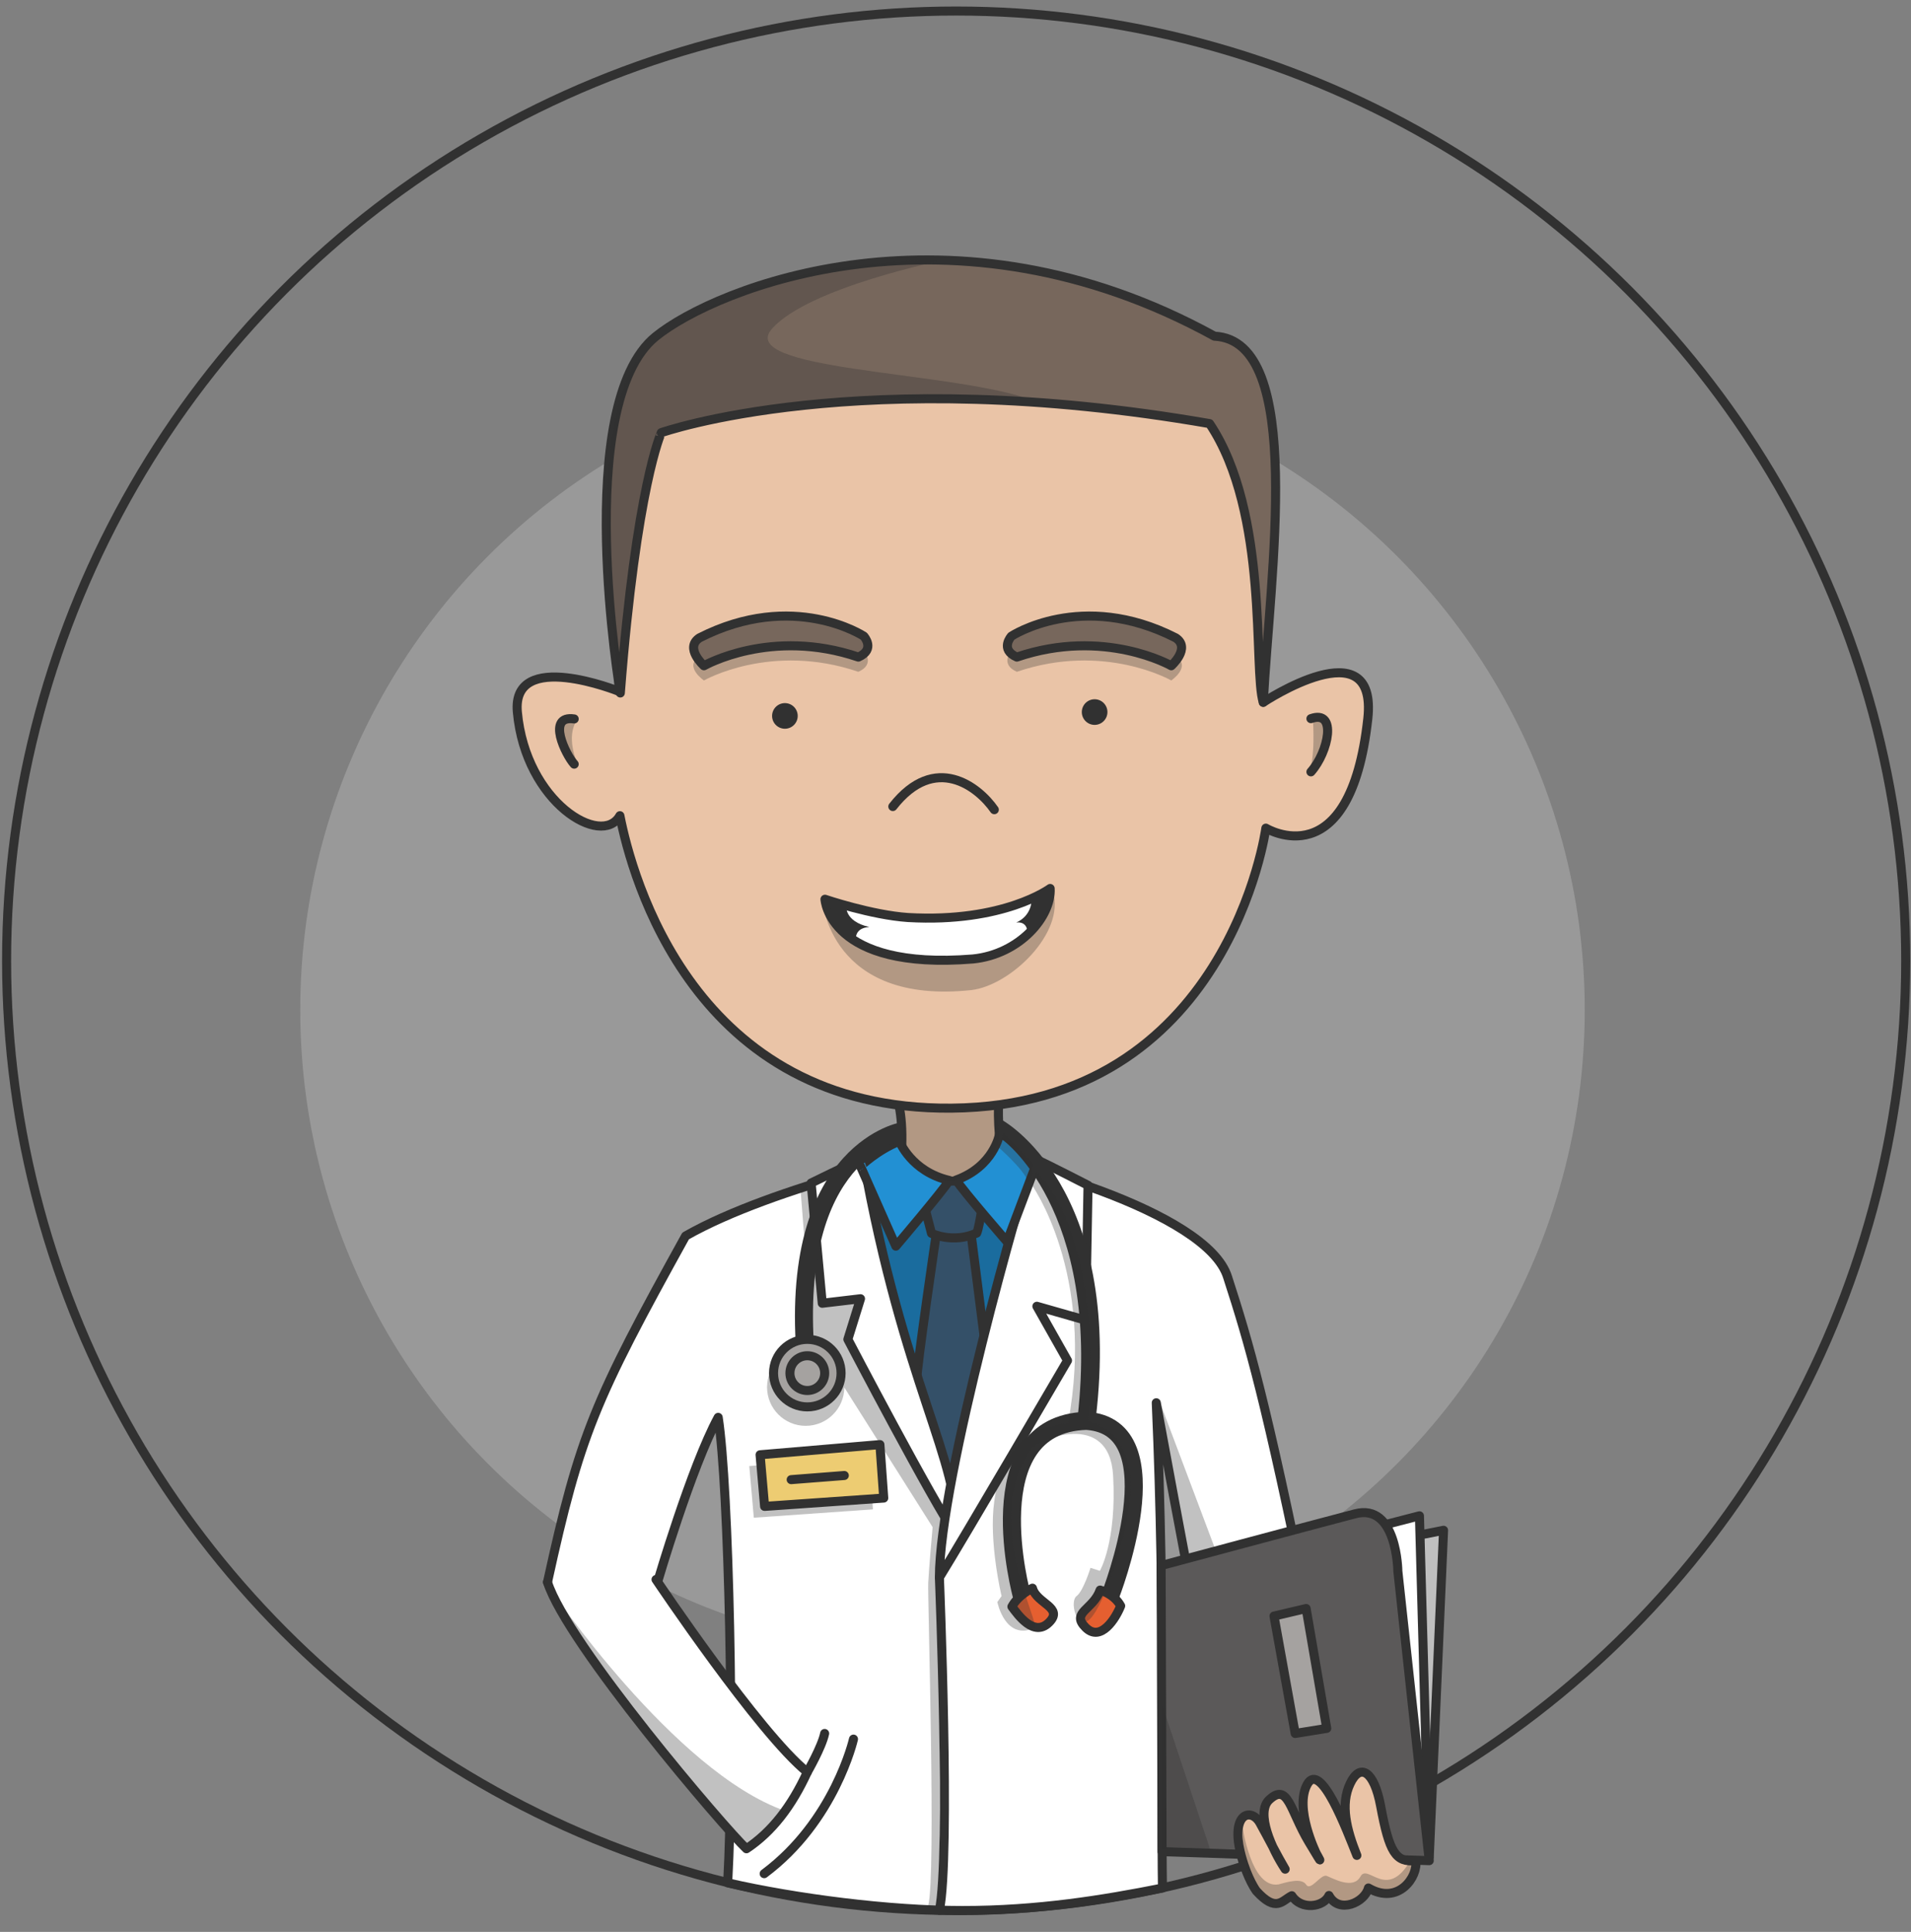 <?xml version="1.0" encoding="utf-8"?>
<!-- Generator: Adobe Illustrator 15.0.0, SVG Export Plug-In . SVG Version: 6.00 Build 0)  -->
<!DOCTYPE svg PUBLIC "-//W3C//DTD SVG 1.1//EN" "http://www.w3.org/Graphics/SVG/1.1/DTD/svg11.dtd">
<svg version="1.1" id="doctor" xmlns="http://www.w3.org/2000/svg" xmlns:xlink="http://www.w3.org/1999/xlink" x="0px" y="0px"
	 width="211.313px" height="213.583px" viewBox="0 0 211.313 213.583" enable-background="new 0 0 211.313 213.583"
	 xml:space="preserve">
<rect x="0" y="0" width="211.313" height="213.583" fill="#808080" stroke="none"/>
<circle fill="none" stroke="#313131" stroke-miterlimit="10" cx="105.729" cy="106.22" r="105"/>
<circle opacity="0.2" fill="#FFFFFF" cx="104.218" cy="111.658" r="71.017"/>
<polygon fill="#BFBFBF" stroke="#313131" stroke-linejoin="round" stroke-miterlimit="10" points="133.792,174.313 159.625,169.183 
	158.042,205.333 133.792,202.826 "/>
<path fill="#FFFFFF" stroke="#313131" stroke-linecap="round" stroke-linejoin="round" stroke-miterlimit="10" d="M135.75,141.208
	c-2.25-7.313-24.328-13.375-31.613-14.063c0,0-18.449,3.875-28.324,9.5c-10.063,18.188-11.688,21.938-15.271,38.271
	c5.192,11.03,12.167,0,12.167,0s3.746-12.768,6.706-18.216c1.188,7.625,1.835,37.083,1.051,51.46
	c7.56,1.729,17.867,3.06,25.951,3.06c8.292,0,15.454-1.156,22.125-2.485c-0.176-10.62,0.34-30.204-0.684-53.651
	c2.917,15.813,4.643,24.75,4.643,24.75s10.119,4.317,12.229-1.667C139.958,154.833,138.125,148.521,135.75,141.208z"/>
<path fill="#EAC4A7" stroke="#313131" stroke-miterlimit="10" d="M97.506,118.515c0,0,2.788,1.486,2.121,9.653
	c1.893,0.794,4.248,2.072,5.717,4.3c5.531-2.005,5.5-4.322,5.163-7.009c-0.5-6.333,0.916-6.944,0.916-6.944
	S103.589,120.348,97.506,118.515z"/>
<path fill="#EAC4A7" stroke="#313131" stroke-linejoin="round" stroke-miterlimit="10" d="M68.594,49.5l-0.159,26.931
	c0,0-11.874-4.783-11.227,2.293c0.917,10.019,9.333,15.026,11.34,11.457c1.302,6.653,8.152,32.6,36.667,32.333
	c30.66-0.287,34.761-30.958,34.761-30.958s9.32,5.68,11.273-12.105c1.125-10.242-11.563-1.805-11.563-1.805l-0.5-30
	C139.188,47.646,104.594,27.833,68.594,49.5z"/>
<circle fill="#313131" cx="86.792" cy="79.15" r="1.417"/>
<path opacity="0.3" fill="#313131" d="M116.438,98.583c0,0-5.74,7.591-16.333,6.982c-4.022-0.271-9.182-6.082-9.182-6.082
	s0.787,11.662,16.495,9.975C111.72,108.958,117.813,103.146,116.438,98.583z"/>
<circle fill="#313131" cx="121.04" cy="78.724" r="1.417"/>
<path fill="#EAC4A7" stroke="#313131" stroke-linecap="round" stroke-linejoin="round" stroke-miterlimit="10" d="M63.493,79.483
	c-3.114-0.453-0.937,3.969,0,5"/>
<path fill="#EAC4A7" stroke="#313131" stroke-linecap="round" stroke-linejoin="round" stroke-miterlimit="10" d="M144.958,79.451
	c2.917-1.042,1.963,3.677,0,5.883"/>
<path fill="none" stroke="#313131" stroke-width="0.5" stroke-linecap="round" stroke-linejoin="round" stroke-miterlimit="10" d="
	M102.518,133.804"/>
<path opacity="0.3" fill="#313131" d="M144.729,85.344c0,0,1.993-1.292,2.306-5.417c-0.146-0.749-0.347-0.812-1.847-0.312
	C145.438,84.323,144.729,85.344,144.729,85.344z"/>
<path opacity="0.3" fill="#313131" d="M77.84,75.23c0,0,7.408-4.25,17.075-0.959c1.935-0.854,0.602-2.312,0.602-2.312
	s-7.875-3.625-18.207,0.625C75.602,73.707,77.84,75.23,77.84,75.23z"/>
<path opacity="0.3" fill="#313131" d="M63.823,84.354c0,0-1.406,0.603-1.719-3.522c0.146-0.749,0.219-1.747,1.719-1.247
	C62.5,81.438,63.823,84.354,63.823,84.354z"/>
<path fill="#77675C" stroke="#313131" stroke-linejoin="round" stroke-miterlimit="10" d="M77.84,73.605
	c0,0,7.408-4.25,17.075-0.959c1.935-0.854,0.602-2.312,0.602-2.312s-7.75-5.125-18.167,0.184
	C75.641,71.641,77.84,73.605,77.84,73.605z"/>
<path opacity="0.3" fill="#313131" d="M129.516,75.23c0,0-7.408-4.25-17.075-0.959c-1.935-0.854-0.602-2.312-0.602-2.312
	s7.875-3.625,18.207,0.625C131.754,73.707,129.516,75.23,129.516,75.23z"/>
<path fill="#77675C" stroke="#313131" stroke-linejoin="round" stroke-miterlimit="10" d="M129.516,73.605
	c0,0-7.408-4.25-17.075-0.959c-1.935-0.854-0.602-2.312-0.602-2.312s7.75-5.125,18.167,0.184
	C131.714,71.641,129.516,73.605,129.516,73.605z"/>
<path fill="none" stroke="#313131" stroke-linecap="round" stroke-linejoin="round" stroke-miterlimit="10" d="M109.948,89.516
	c-1.74-2.516-6.54-6.331-11.222-0.349"/>
<path fill="#FFFFFF" stroke="#313131" stroke-linecap="round" stroke-linejoin="round" stroke-miterlimit="10" d="M116.123,98.227
	c0,0-5.124,3.82-15.718,3.212c-4.022-0.271-9.182-2.021-9.182-2.021s0.405,7.905,16.372,6.602
	C112.781,105.491,116.298,101.305,116.123,98.227z"/>
<path fill="#77675C" stroke="#313131" stroke-linejoin="round" stroke-miterlimit="10" d="M68.594,76.615
	c0,0-5.392-31.863,3.906-39.406c6.625-5.375,32.766-16,61.792-0.042c10.056,0.481,6.125,26.458,5.396,40.479
	c-1.131-3.573,0.688-20.938-5.938-30.813c-38.757-6.727-60.625,1-60.625,1S70.375,53.708,68.594,76.615z"/>
<polygon fill="#1A6C9E" stroke="#313131" stroke-linecap="round" stroke-linejoin="round" stroke-miterlimit="10" points="
	99.125,131.771 111.37,131.365 116.5,134.708 106.438,167.583 102.25,162.333 94.105,134.958 "/>
<path fill="#345068" stroke="#313131" stroke-linecap="round" stroke-linejoin="round" stroke-miterlimit="10" d="M103.594,135.979
	c0,0-2.281,15.479-2.219,16.604c0.625,2,4.377,14.141,4.377,14.141l3.686-14.141l-2.125-16.688
	C107.313,135.896,104.344,134.228,103.594,135.979z"/>
<path fill="#345068" stroke="#313131" stroke-linecap="round" stroke-linejoin="round" stroke-miterlimit="10" d="M103.002,136.353
	c0,0,2.354,1.16,5.006-0.03c0.365-0.869,0.835-4.547,0.835-4.547s-2.25-2.599-7.031-0.179
	C102.225,133.427,103.002,136.353,103.002,136.353z"/>
<path fill="#313131" d="M93.586,100.132c0,0-0.273,1.714,2.539,2.357c-1.656,0.094-1.478,1.344-1.478,1.344
	s-2.647-0.917-2.939-3.958C92.375,99.781,93.586,100.132,93.586,100.132z"/>
<polygon fill="#FFFFFF" stroke="#313131" stroke-linejoin="round" stroke-miterlimit="10" points="130.875,174.313 156.958,167.583 
	157.983,204.393 130.875,202.826 "/>
<path fill="#313131" d="M114.063,99.615c0,0,0.001,1.625-1.688,2.375c1.25-0.144,1.234,1.031,1.234,1.031s2.234-1.938,2.141-4.063
	C115.125,99.177,114.063,99.615,114.063,99.615z"/>
<path opacity="0.3" fill="#313131" d="M104.431,167.229l-13.557-36.941l-2.366,1.076l1.184,15.031l-0.191,1.678
	c0,0,0.601,1.021-0.41,1.021c-2.358,0-4.271,1.912-4.271,4.271c0,2.359,1.912,4.271,4.271,4.271c2.351,0,4.256-1.9,4.269-4.248
	l9.767,15.446c0,0-0.416,4.625-0.489,6.188s0.886,32.484,0,35.648c0.614,0.039,1.239,0.289,1.239,0.289s0.832-30.68,0-35.938
	C103.895,173.517,104.431,167.229,104.431,167.229z"/>
<path fill="#5B5959" stroke="#313131" stroke-linecap="round" stroke-linejoin="round" stroke-miterlimit="10" d="M128.393,173.083
	c0,0,16.79-4.506,21.448-5.722s4.73,6.346,4.73,6.346l3.471,32.001l-29.542-0.997L128.393,173.083z"/>
<path fill="#FFFFFF" stroke="#313131" stroke-linecap="round" stroke-linejoin="round" stroke-miterlimit="10" d="M89.691,130.793
	l1.231,13.291l4.23-0.5l-1.398,4.49c0,0,9.478,18.116,11.975,21.635c0.491-8.083-5.838-16.676-10.292-41.691
	C93.496,128.933,89.691,130.793,89.691,130.793z"/>
<path fill="#FFFFFF" stroke="#313131" stroke-linecap="round" stroke-linejoin="round" stroke-miterlimit="10" d="M120.312,131.044
	l-0.269,14.91l-5.387-1.537l3.386,6c0,0-11.426,19.562-14.167,23.979c0.02-10.938,9.16-42.878,10.388-46.378
	C116.205,128.933,120.312,131.044,120.312,131.044z"/>
<path fill="#EAC4A7" stroke="#313131" stroke-linejoin="round" stroke-miterlimit="10" d="M138.927,209.063
	c0,0-0.958-1.261-1.666-3.873c-1.289-4.761,1.091-5.386,2.059-3.651c0.968,1.734,1.928,3.651,2.79,5.111
	c-1.446-2.183-3.308-6.257-1.755-7.681c2.086-1.912,2.269,1.144,4.375,4.678c2.106,3.532,0.828,1.27,0.828,1.27
	s-2.491-5.056-0.986-7.68c1.47-2.561,4.33,5.045,5.465,7.889c-1.135-2.844-1.85-5.618-0.736-7.951
	c1.114-2.334,2.651-1.349,3.364,2.479c0.963,5.172,1.668,6.264,3.877,6.056c0.302,1.715-1.876,4.979-5.227,3.02
	c-0.398,1.586-3.259,2.906-4.363,0.83c-0.581,1.293-3.074,1.649-4.108,0.025C141.755,210.119,141.133,211.484,138.927,209.063z"/>
<path fill="#2290D3" stroke="#313131" stroke-linecap="round" stroke-linejoin="round" stroke-miterlimit="10" d="M99.458,126.167
	c0,0,1.292,3.354,5.512,4.338c-0.79,1.25-5.908,7.266-5.908,7.266l-3.91-8.831C95.152,128.94,96.989,127.146,99.458,126.167z"/>
<path fill="#2290D3" stroke="#313131" stroke-linecap="round" stroke-linejoin="round" stroke-miterlimit="10" d="M110.507,125.458
	c0,0-0.632,3.5-4.778,5.004c0.79,1.25,5.625,6.809,5.625,6.809l3.302-8.763C114.656,128.508,113.305,125.833,110.507,125.458z"/>
<path fill="#FFFFFF" stroke="#313131" stroke-linecap="round" stroke-linejoin="round" stroke-miterlimit="10" d="M103.875,174.396
	c0,0,1.25,30.809,0,36.79"/>
<path fill="#FFFFFF" stroke="#313131" stroke-linecap="round" stroke-linejoin="round" stroke-miterlimit="10" d="M72.542,174.625
	c0,0,11.425,17.046,16.728,21.296c-1.72,3.75-3.9,6.595-6.729,8.472c-2.333-2.167-19.858-22.673-22-29.476"/>
<polygon opacity="0.3" fill="#313131" points="82.855,162.084 96.105,160.959 96.527,166.87 83.355,167.792 "/>
<path fill="#FFFFFF" stroke="#313131" stroke-linecap="round" stroke-linejoin="round" stroke-miterlimit="10" d="M89.27,195.921
	c0,0,1.605-2.775,1.917-4.275"/>
<polygon fill="#A5A2A0" stroke="#313131" stroke-linejoin="round" stroke-miterlimit="10" points="140.875,178.667 144.429,177.833 
	146.708,191.083 143.218,191.646 "/>
<polygon fill="#EDCC72" stroke="#313131" stroke-linejoin="round" stroke-miterlimit="10" points="84.048,160.834 97.298,159.709 
	97.721,165.62 84.548,166.542 "/>
<line fill="#EDCC72" stroke="#313131" stroke-linecap="round" stroke-linejoin="round" stroke-miterlimit="10" x1="87.486" y1="163.584" x2="93.361" y2="163.126"/>
<g>
	<path fill="#313131" d="M89.269,152.833c-0.502,0-0.936-0.378-0.993-0.89c-2.758-24.883,10.681-27.736,11.255-27.845
		c0.029,0.891-0.038,1.014,0.075,2.041c-0.507,0.103-11.883,2.659-9.341,25.583c0.061,0.549-0.335,1.043-0.884,1.104
		C89.343,152.832,89.306,152.833,89.269,152.833z"/>
</g>
<g>
	<path fill="#313131" d="M121.167,156.833c3.042-25.469-10.151-33.071-10.725-33.18c-0.029,0.891,0.038,1.014-0.075,2.041
		c0.507,0.103,11.341,8.048,8.799,30.973C119.106,157.216,121.106,157.344,121.167,156.833z"/>
</g>
<circle fill="#A5A2A0" stroke="#313131" stroke-linejoin="round" stroke-miterlimit="10" cx="89.27" cy="151.808" r="3.734"/>
<circle fill="#A5A2A0" stroke="#313131" stroke-linejoin="round" stroke-miterlimit="10" cx="89.27" cy="151.808" r="1.922"/>
<path fill="none" stroke="#313131" stroke-width="2" stroke-linecap="round" stroke-linejoin="round" stroke-miterlimit="10" d="
	M113,176.458c0,0-5.25-19,7.125-19.375c10,0.625,2.625,19.375,2.625,19.375"/>
<path fill="#E55F30" stroke="#313131" stroke-linecap="round" stroke-linejoin="round" stroke-miterlimit="10" d="M114.167,175.583
	c0,0-1.546,0.709-2.273,2.042c0.648,0.875,2.428,3.417,4.101,1.75S114.625,177.292,114.167,175.583z"/>
<path fill="#E55F30" stroke="#313131" stroke-linecap="round" stroke-linejoin="round" stroke-miterlimit="10" d="M121.648,175.792
	c0,0,1.546,0.417,2.273,1.75c-0.546,1.375-2.207,4.055-3.879,2.388S120.875,177.977,121.648,175.792z"/>
<path fill="#FFFFFF" stroke="#313131" stroke-linecap="round" stroke-linejoin="round" stroke-miterlimit="10" d="M94.375,192.271
	c0,0-2.063,9.063-9.875,14.875"/>
<polygon opacity="0.3" fill="#313131" points="128.542,188.583 133.792,204.393 128.542,204.393 "/>
<path opacity="0.3" fill="#313131" d="M99.605,122.516c0,0,0.374,3.521,0.181,4.294c0.379,0.576,2.881,3.707,5.516,3.755
	c0.426-0.104,5.023-1.514,5.204-5.107c-0.072-1.119-0.314-3.156-0.314-3.156S102.108,123.215,99.605,122.516z"/>
<path opacity="0.3" fill="#313131" d="M110.25,126.697c0,0,3.031,2.633,3.375,3.869s0.688-1.935,0.688-1.935l-3.469-3.517
	C110.844,125.115,111,125.904,110.25,126.697z"/>
<path opacity="0.3" fill="#313131" d="M104.337,28.766c0,0-14.879,2.984-18.962,7.567S104.208,41,113.458,44
	c-5.083-0.25-30.75-0.167-40.667,3.5c-0.048,1.372-4.371,18.932-4.352,28.133c-0.87-7.234-2.992-26.304,1.347-34.822
	C70.274,39.894,77.987,28.886,104.337,28.766z"/>
<path opacity="0.3" fill="#313131" d="M114,130.852c0,0,7.197,9.873,4.099,26.49c-0.697,0.198-7.036-0.133-8.161,8.679
	c-0.625,4.438,0.813,10.438,0.813,10.438l-0.469,0.656c0,0,0.875,4.411,4.219,2.815c-0.375-2.409-5.542-12.429-0.5-19.638
	c0.774-1.19,8.667-4.458,9.083,2.833s-1.462,10.542-1.462,10.542l-1.038-0.333c0,0-0.792,2.583-1.542,3.125
	s-0.084,3.542,1.271,2.708s3.753-7.536,4.396-11.583s0.624-9.125-4.396-10.5c0.479-4.25,1.25-20.167-5.656-27.542
	C114.333,129.958,114,130.852,114,130.852z"/>
<path opacity="0.3" fill="#313131" d="M137.375,201.833c0,0,0.938,7,4,6.5c0.938-0.25,2.545-0.762,3.054,0.025
	s1.612-1.213,2.279-0.963s2.917,1.563,3.729,0.063s2.89,2.721,5.507-1.733c0.867-0.058,0.68,3.65-3.278,3.275
	c-0.708-0.292-1.417-0.5-1.417-0.5s-1.469,3.468-4.026,1.463c-1.401,0.546-3.286,1.537-4.38-0.38
	C142.076,210.073,137.458,212.417,137.375,201.833z"/>
<path opacity="0.3" fill="#313131" d="M86.815,200.205c0,0-2.962,3.34-4.579,3.89c-18.611-21.418-21.454-28.511-21.454-28.511
	S74.542,195.921,86.815,200.205z"/>
<polygon opacity="0.3" fill="#313131" points="128.25,155 134.447,171.461 131.094,172.396 "/>
</svg>
